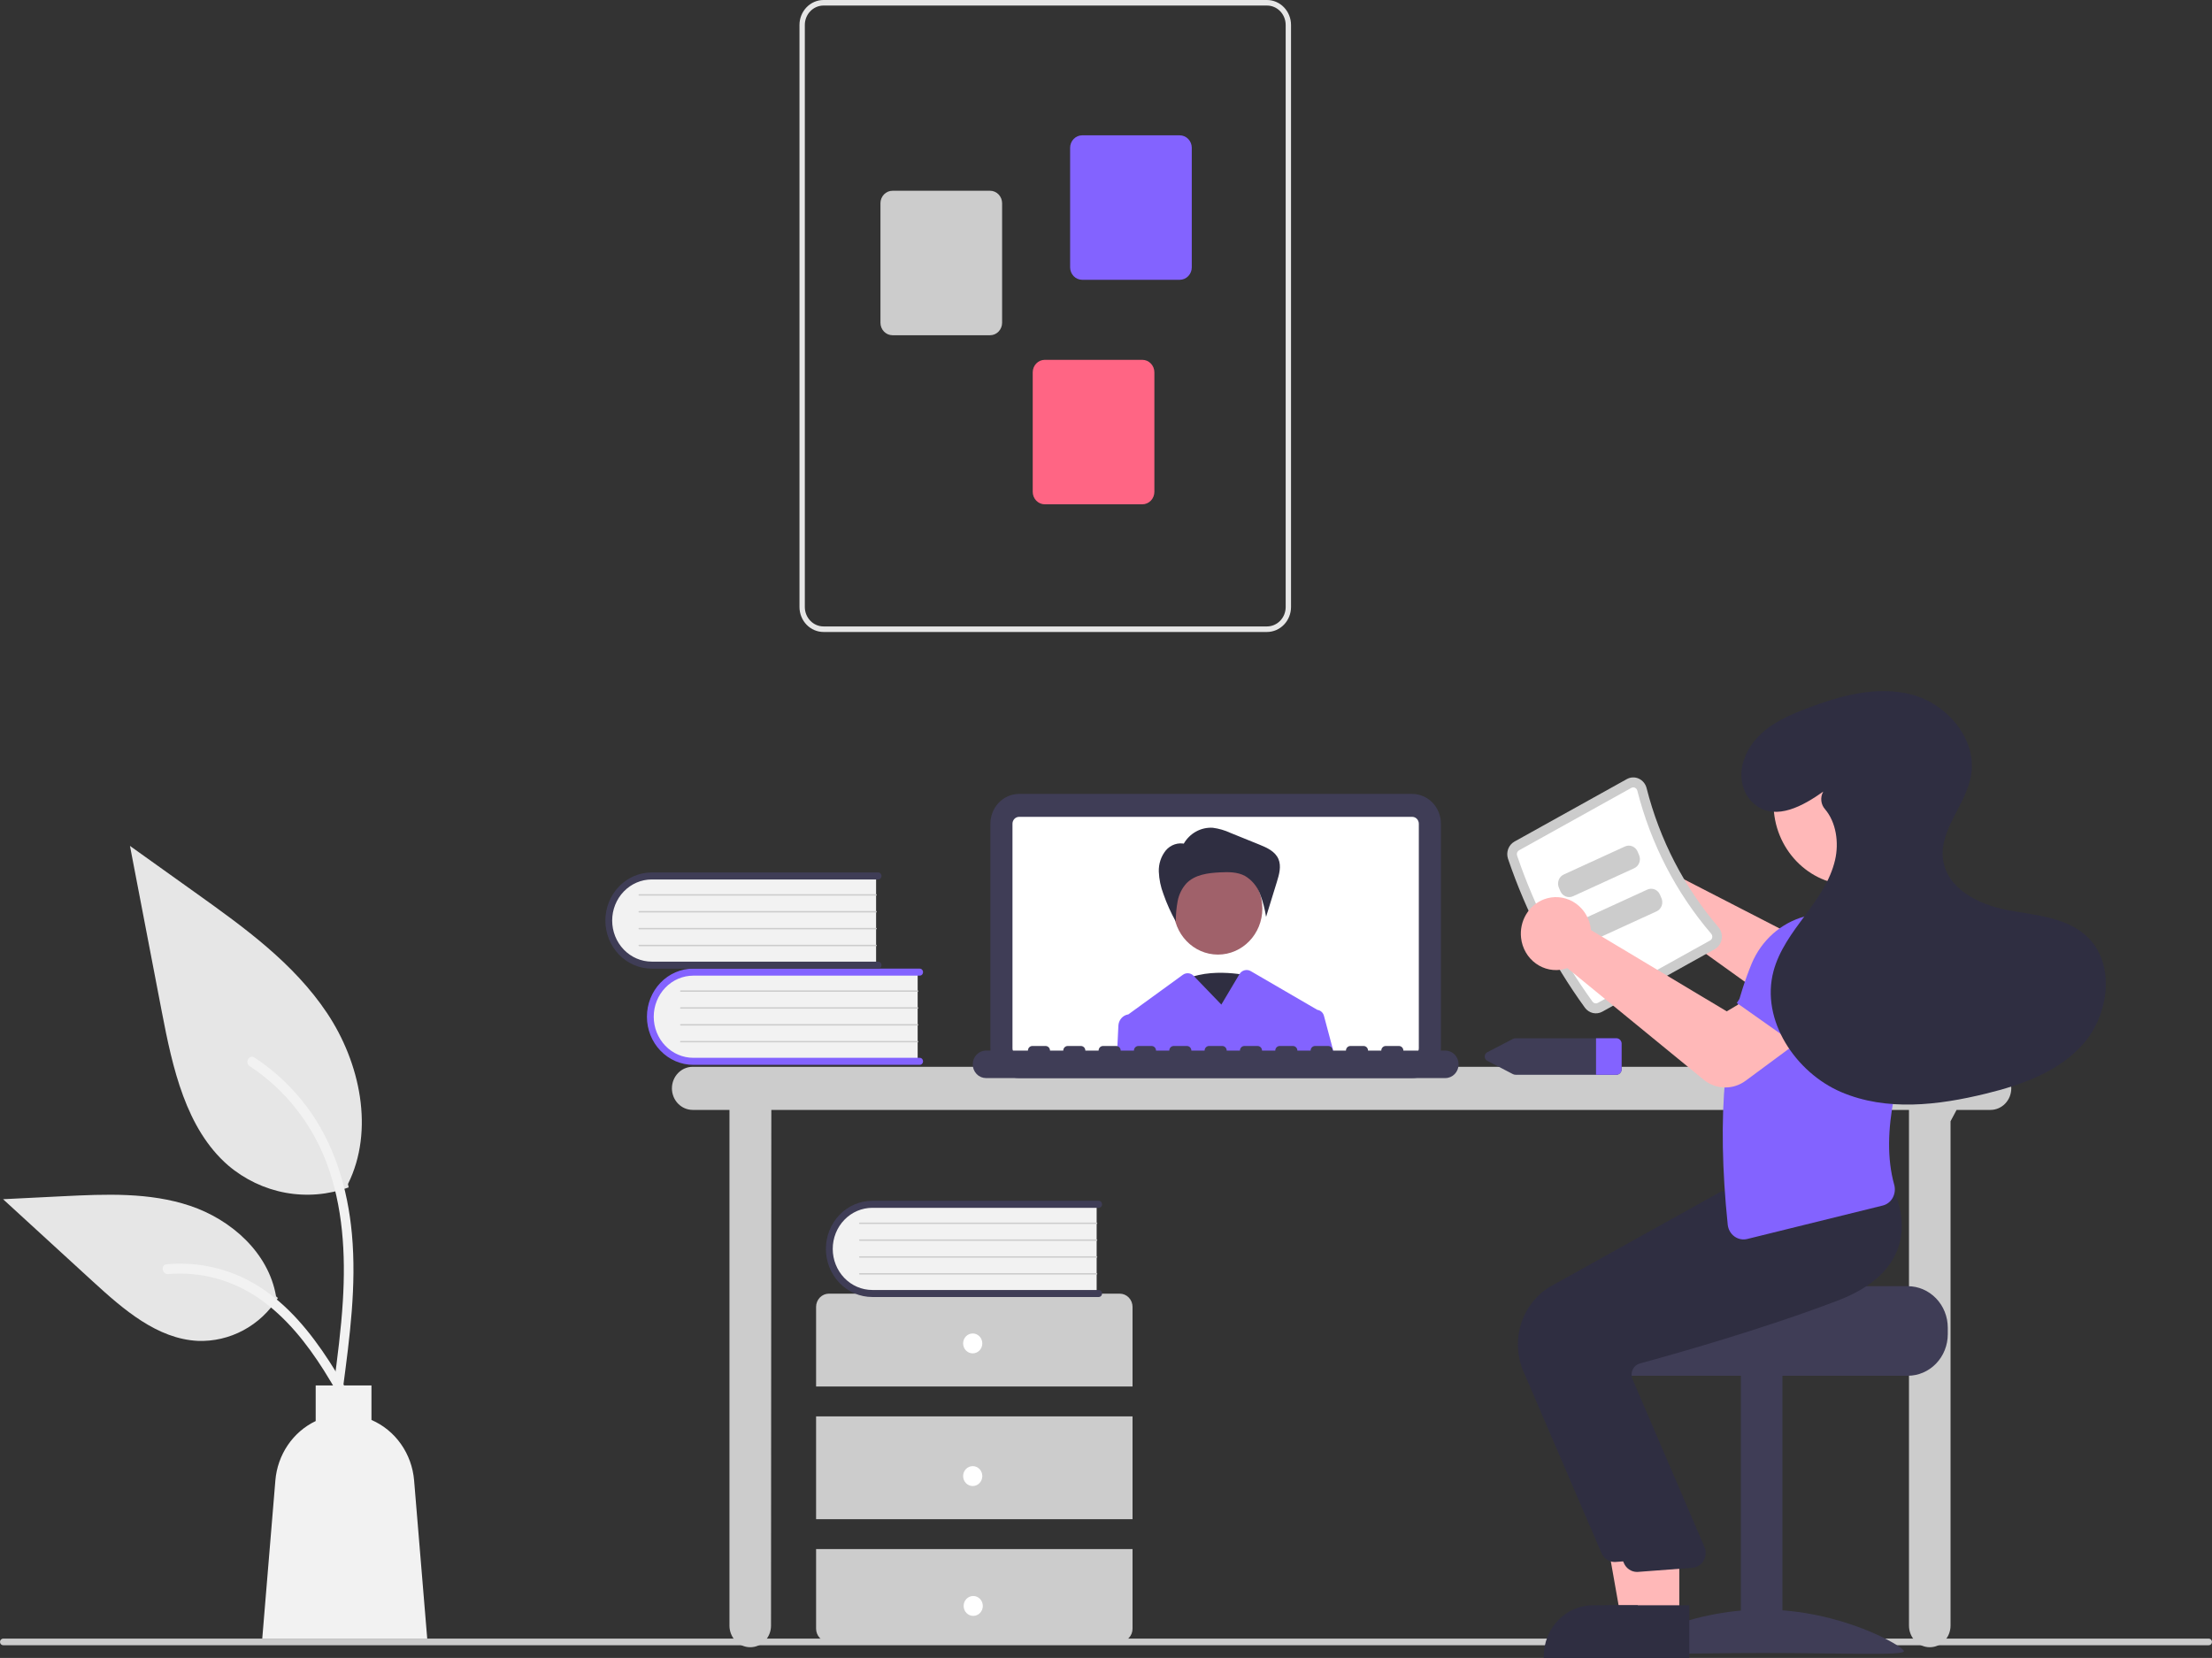 <svg width="591" height="443" viewBox="0 0 591 443" fill="none" xmlns="http://www.w3.org/2000/svg">
<rect x="0" y="0" width="591" height="443" fill="#333333" stroke="none"/>
<g clip-path="url(#clip0)">
<path d="M590.146 439.603H0.854C0.628 439.603 0.41 439.509 0.25 439.343C0.09 439.177 0 438.951 0 438.716C0 438.481 0.09 438.256 0.25 438.09C0.41 437.924 0.628 437.83 0.854 437.83H590.146C590.372 437.83 590.59 437.924 590.75 438.09C590.91 438.256 591 438.481 591 438.716C591 438.951 590.91 439.177 590.75 439.343C590.59 439.509 590.372 439.603 590.146 439.603Z" fill="#CCCCCC"/>
<path d="M531.818 285.045H185.076C183.603 285.045 182.191 285.651 181.15 286.732C180.109 287.812 179.524 289.277 179.524 290.805C179.524 292.333 180.109 293.798 181.15 294.878C182.191 295.958 183.603 296.565 185.076 296.565H194.897V434.372C194.897 435.9 195.482 437.365 196.523 438.446C197.564 439.526 198.976 440.133 200.448 440.133C201.921 440.133 203.333 439.526 204.374 438.446C205.415 437.365 206 435.9 206 434.372L206.084 296.565H510.04V434.372C510.04 435.9 510.625 437.365 511.666 438.446C512.707 439.526 514.119 440.133 515.591 440.133C517.064 440.133 518.476 439.526 519.517 438.446C520.558 437.365 521.143 435.9 521.143 434.372V299.603L522.758 296.565H531.818C533.291 296.565 534.703 295.958 535.744 294.878C536.785 293.798 537.37 292.333 537.37 290.805C537.37 289.277 536.785 287.812 535.744 286.732C534.703 285.651 533.291 285.045 531.818 285.045Z" fill="#CCCCCC"/>
<path d="M377.313 288.059H272.28C270.247 288.057 268.297 287.217 266.859 285.725C265.421 284.233 264.612 282.21 264.61 280.099V220.094C264.612 217.984 265.421 215.961 266.859 214.468C268.297 212.976 270.247 212.137 272.28 212.134H377.313C379.346 212.137 381.296 212.976 382.734 214.468C384.172 215.961 384.981 217.984 384.983 220.094V280.099C384.981 282.21 384.172 284.233 382.734 285.725C381.296 287.217 379.346 288.057 377.313 288.059Z" fill="#3F3D56"/>
<path d="M377.312 218.261H272.281C271.812 218.262 271.363 218.455 271.032 218.799C270.701 219.143 270.514 219.609 270.513 220.095V280.101C270.514 280.587 270.701 281.053 271.032 281.397C271.363 281.741 271.812 281.934 272.281 281.935H377.312C377.781 281.934 378.23 281.741 378.561 281.397C378.892 281.053 379.079 280.587 379.08 280.101V220.095C379.079 219.609 378.892 219.143 378.561 218.799C378.23 218.455 377.781 218.262 377.312 218.261Z" fill="white"/>
<path d="M333.754 260.744C333.754 260.744 321.181 257.738 314.266 263.25C307.35 268.761 323.067 281.288 323.067 281.288L333.754 260.744Z" fill="#2F2E41"/>
<path d="M325.412 255.064C331.963 255.064 337.273 249.554 337.273 242.757C337.273 235.96 331.963 230.45 325.412 230.45C318.862 230.45 313.552 235.96 313.552 242.757C313.552 249.554 318.862 255.064 325.412 255.064Z" fill="#A0616A"/>
<path d="M316.241 225.481C317.032 224.088 318.178 222.949 319.554 222.189C320.929 221.43 322.48 221.08 324.036 221.177C325.662 221.389 327.25 221.85 328.746 222.546L336.499 225.684C338.506 226.496 340.703 227.491 341.573 229.535C342.381 231.432 341.779 233.622 341.168 235.597L338.267 244.985C337.946 242.861 337.395 240.78 336.624 238.784C335.84 236.774 334.424 235.099 332.606 234.03C330.592 232.958 328.218 232.981 325.957 233.093C322.755 233.253 319.274 233.676 316.999 236.02C315.791 237.35 314.973 239.01 314.638 240.805C314.309 242.59 314.143 244.403 314.143 246.221C312.83 243.879 311.724 241.418 310.838 238.869C310.11 236.971 309.695 234.959 309.61 232.918C309.534 230.86 310.193 228.845 311.459 227.258C312.102 226.483 312.941 225.91 313.881 225.602C314.821 225.295 315.825 225.267 316.78 225.52L316.241 225.481Z" fill="#2F2E41"/>
<path d="M353.731 271.416C353.62 271 353.393 270.628 353.078 270.346C352.764 270.064 352.376 269.884 351.964 269.83C351.936 269.81 351.908 269.792 351.878 269.776L334.173 259.48C333.667 259.186 333.072 259.106 332.511 259.256C331.949 259.406 331.465 259.774 331.159 260.285L326.317 268.421L319.023 260.852L318.907 260.732C318.533 260.344 318.039 260.104 317.512 260.057C316.984 260.009 316.457 260.155 316.024 260.47L301.472 271.044C301.447 271.044 301.421 271.053 301.396 271.053C300.699 271.173 300.063 271.536 299.593 272.083C299.122 272.629 298.845 273.325 298.808 274.057L298.432 281.935H356.541L353.731 271.416Z" fill="#8363FF"/>
<path d="M386.164 280.712H374.952C374.952 280.387 374.828 280.075 374.607 279.846C374.385 279.616 374.085 279.487 373.772 279.487H370.232C369.919 279.487 369.619 279.616 369.397 279.846C369.176 280.075 369.052 280.387 369.052 280.712H365.511C365.511 280.387 365.387 280.075 365.166 279.846C364.944 279.616 364.644 279.487 364.331 279.487H360.791C360.478 279.487 360.177 279.616 359.956 279.846C359.735 280.075 359.61 280.387 359.61 280.712H356.07C356.07 280.387 355.946 280.075 355.724 279.846C355.503 279.616 355.203 279.487 354.89 279.487H351.35C351.037 279.487 350.736 279.616 350.515 279.846C350.294 280.075 350.169 280.387 350.169 280.712H346.629C346.629 280.387 346.505 280.075 346.283 279.846C346.062 279.616 345.762 279.487 345.449 279.487H341.908C341.595 279.487 341.295 279.616 341.074 279.846C340.853 280.075 340.728 280.387 340.728 280.712H337.188C337.188 280.387 337.064 280.075 336.842 279.846C336.621 279.616 336.321 279.487 336.008 279.487H332.467C332.154 279.487 331.854 279.616 331.633 279.846C331.412 280.075 331.287 280.387 331.287 280.712H327.747C327.747 280.387 327.622 280.075 327.401 279.846C327.18 279.616 326.88 279.487 326.567 279.487H323.026C322.713 279.487 322.413 279.616 322.192 279.846C321.97 280.075 321.846 280.387 321.846 280.712H318.306C318.306 280.387 318.181 280.075 317.96 279.846C317.739 279.616 317.439 279.487 317.126 279.487H313.585C313.272 279.487 312.972 279.616 312.751 279.846C312.529 280.075 312.405 280.387 312.405 280.712H308.865C308.865 280.387 308.74 280.075 308.519 279.846C308.298 279.616 307.997 279.487 307.685 279.487H304.144C303.831 279.487 303.531 279.616 303.31 279.846C303.088 280.075 302.964 280.387 302.964 280.712H299.424C299.424 280.387 299.299 280.075 299.078 279.846C298.857 279.616 298.556 279.487 298.243 279.487H294.703C294.39 279.487 294.09 279.616 293.869 279.846C293.647 280.075 293.523 280.387 293.523 280.712H289.982C289.982 280.387 289.858 280.075 289.637 279.846C289.415 279.616 289.115 279.487 288.802 279.487H285.262C284.949 279.487 284.649 279.616 284.427 279.846C284.206 280.075 284.082 280.387 284.082 280.712H280.541C280.541 280.387 280.417 280.075 280.196 279.846C279.974 279.616 279.674 279.487 279.361 279.487H275.821C275.508 279.487 275.208 279.616 274.986 279.846C274.765 280.075 274.641 280.387 274.641 280.712H263.429C262.491 280.713 261.592 281.101 260.93 281.79C260.267 282.478 259.894 283.412 259.894 284.385C259.894 285.359 260.267 286.292 260.93 286.981C261.592 287.67 262.491 288.058 263.429 288.059H386.164C387.103 288.059 388.003 287.672 388.667 286.983C389.331 286.294 389.704 285.36 389.704 284.385C389.704 283.411 389.331 282.477 388.667 281.788C388.003 281.099 387.103 280.712 386.164 280.712Z" fill="#3F3D56"/>
<path d="M245.179 259.377V283.771H186.282C184.704 283.828 183.131 283.554 181.657 282.967C180.183 282.38 178.838 281.491 177.702 280.352C176.567 279.214 175.663 277.85 175.046 276.342C174.43 274.834 174.112 273.212 174.112 271.574C174.112 269.935 174.43 268.314 175.046 266.806C175.663 265.297 176.567 263.934 177.702 262.795C178.838 261.657 180.183 260.768 181.657 260.181C183.131 259.593 184.704 259.32 186.282 259.377H245.179Z" fill="#F2F2F2"/>
<path d="M246.626 283.583C246.625 283.832 246.53 284.071 246.361 284.246C246.191 284.422 245.961 284.521 245.721 284.521H185.233C181.948 284.521 178.797 283.167 176.474 280.757C174.151 278.346 172.846 275.077 172.846 271.668C172.846 268.259 174.151 264.989 176.474 262.579C178.797 260.168 181.948 258.814 185.233 258.814H245.721C245.961 258.814 246.191 258.913 246.361 259.089C246.53 259.265 246.626 259.503 246.626 259.752C246.626 260.001 246.53 260.24 246.361 260.416C246.191 260.592 245.961 260.69 245.721 260.69H185.233C182.429 260.693 179.741 261.851 177.759 263.909C175.777 265.967 174.664 268.758 174.664 271.668C174.664 274.577 175.777 277.368 177.759 279.426C179.741 281.485 182.429 282.642 185.233 282.645H245.721C245.961 282.645 246.191 282.744 246.361 282.92C246.53 283.096 246.625 283.334 246.626 283.583Z" fill="#8363FF"/>
<path d="M245.179 265.005H181.887C181.864 265.006 181.84 265.001 181.818 264.991C181.796 264.982 181.776 264.968 181.759 264.951C181.742 264.934 181.728 264.913 181.719 264.89C181.71 264.867 181.705 264.843 181.705 264.818C181.705 264.793 181.71 264.769 181.719 264.746C181.728 264.723 181.742 264.703 181.759 264.685C181.776 264.668 181.796 264.654 181.818 264.645C181.84 264.635 181.864 264.631 181.887 264.631H245.179C245.227 264.631 245.272 264.651 245.306 264.686C245.34 264.721 245.358 264.769 245.358 264.818C245.358 264.868 245.34 264.915 245.306 264.95C245.272 264.985 245.227 265.005 245.179 265.005Z" fill="#CCCCCC"/>
<path d="M245.179 269.509H181.887C181.864 269.509 181.84 269.504 181.818 269.495C181.796 269.486 181.776 269.472 181.759 269.455C181.742 269.437 181.728 269.416 181.719 269.394C181.71 269.371 181.705 269.346 181.705 269.322C181.705 269.297 181.71 269.273 181.719 269.25C181.728 269.227 181.742 269.206 181.759 269.189C181.776 269.171 181.796 269.158 181.818 269.148C181.84 269.139 181.864 269.134 181.887 269.134H245.179C245.227 269.135 245.272 269.155 245.306 269.19C245.34 269.225 245.358 269.272 245.358 269.322C245.358 269.371 245.34 269.419 245.306 269.454C245.272 269.489 245.227 269.509 245.179 269.509Z" fill="#CCCCCC"/>
<path d="M245.179 274.012H181.887C181.864 274.013 181.84 274.008 181.818 273.998C181.796 273.989 181.776 273.975 181.759 273.958C181.742 273.941 181.728 273.92 181.719 273.897C181.71 273.874 181.705 273.85 181.705 273.825C181.705 273.8 181.71 273.776 181.719 273.753C181.728 273.73 181.742 273.71 181.759 273.692C181.776 273.675 181.796 273.661 181.818 273.652C181.84 273.642 181.864 273.638 181.887 273.638H245.179C245.227 273.638 245.272 273.658 245.306 273.693C245.34 273.728 245.358 273.776 245.358 273.825C245.358 273.875 245.34 273.922 245.306 273.957C245.272 273.992 245.227 274.012 245.179 274.012Z" fill="#CCCCCC"/>
<path d="M245.179 278.516H181.887C181.864 278.516 181.84 278.511 181.818 278.502C181.796 278.493 181.776 278.479 181.759 278.461C181.742 278.444 181.728 278.423 181.719 278.401C181.71 278.378 181.705 278.353 181.705 278.329C181.705 278.304 181.71 278.279 181.719 278.257C181.728 278.234 181.742 278.213 181.759 278.196C181.776 278.178 181.796 278.165 181.818 278.155C181.84 278.146 181.864 278.141 181.887 278.141H245.179C245.227 278.142 245.272 278.162 245.306 278.197C245.34 278.232 245.358 278.279 245.358 278.329C245.358 278.378 245.34 278.425 245.306 278.461C245.272 278.496 245.227 278.515 245.179 278.516Z" fill="#CCCCCC"/>
<path d="M234.076 233.677V258.07H175.179C173.601 258.127 172.028 257.854 170.554 257.267C169.08 256.679 167.735 255.79 166.6 254.652C165.464 253.514 164.561 252.15 163.944 250.642C163.327 249.134 163.009 247.512 163.009 245.874C163.009 244.235 163.327 242.613 163.944 241.105C164.561 239.597 165.464 238.233 166.6 237.095C167.735 235.957 169.08 235.068 170.554 234.48C172.028 233.893 173.601 233.62 175.179 233.677H234.076Z" fill="#F2F2F2"/>
<path d="M235.523 257.883C235.523 258.132 235.428 258.37 235.258 258.546C235.088 258.722 234.858 258.821 234.619 258.821H174.13C172.504 258.821 170.893 258.488 169.39 257.843C167.887 257.197 166.522 256.25 165.371 255.056C164.221 253.863 163.309 252.446 162.686 250.886C162.064 249.327 161.743 247.655 161.743 245.967C161.743 244.279 162.064 242.608 162.686 241.048C163.309 239.489 164.221 238.072 165.371 236.878C166.522 235.685 167.887 234.738 169.39 234.092C170.893 233.446 172.504 233.114 174.13 233.114H234.619C234.858 233.114 235.088 233.213 235.258 233.388C235.428 233.564 235.523 233.803 235.523 234.052C235.523 234.301 235.428 234.539 235.258 234.715C235.088 234.891 234.858 234.99 234.619 234.99H174.13C171.326 234.993 168.638 236.15 166.656 238.209C164.674 240.267 163.561 243.058 163.561 245.967C163.561 248.877 164.674 251.668 166.656 253.726C168.638 255.784 171.326 256.942 174.13 256.945H234.619C234.858 256.945 235.088 257.044 235.258 257.219C235.427 257.395 235.523 257.634 235.523 257.883Z" fill="#3F3D56"/>
<path d="M234.076 239.305H170.785C170.761 239.305 170.737 239.301 170.715 239.291C170.693 239.282 170.673 239.268 170.656 239.251C170.639 239.233 170.626 239.213 170.617 239.19C170.607 239.167 170.603 239.143 170.603 239.118C170.603 239.093 170.607 239.069 170.617 239.046C170.626 239.023 170.639 239.002 170.656 238.985C170.673 238.968 170.693 238.954 170.715 238.945C170.737 238.935 170.761 238.93 170.785 238.931H234.076C234.124 238.931 234.17 238.951 234.203 238.986C234.237 239.021 234.256 239.068 234.256 239.118C234.256 239.167 234.237 239.215 234.203 239.25C234.17 239.285 234.124 239.305 234.076 239.305Z" fill="#CCCCCC"/>
<path d="M234.076 243.809H170.785C170.761 243.809 170.737 243.804 170.715 243.795C170.693 243.785 170.673 243.772 170.656 243.754C170.639 243.737 170.626 243.716 170.617 243.693C170.607 243.67 170.603 243.646 170.603 243.621C170.603 243.597 170.607 243.572 170.617 243.549C170.626 243.527 170.639 243.506 170.656 243.488C170.673 243.471 170.693 243.457 170.715 243.448C170.737 243.439 170.761 243.434 170.785 243.434H234.076C234.124 243.434 234.17 243.454 234.203 243.489C234.237 243.524 234.256 243.572 234.256 243.621C234.256 243.671 234.237 243.718 234.203 243.753C234.17 243.788 234.124 243.808 234.076 243.809Z" fill="#CCCCCC"/>
<path d="M234.076 248.312H170.785C170.761 248.312 170.737 248.308 170.715 248.298C170.693 248.289 170.673 248.275 170.656 248.258C170.639 248.24 170.626 248.22 170.617 248.197C170.607 248.174 170.603 248.15 170.603 248.125C170.603 248.1 170.607 248.076 170.617 248.053C170.626 248.03 170.639 248.009 170.656 247.992C170.673 247.975 170.693 247.961 170.715 247.951C170.737 247.942 170.761 247.937 170.785 247.938H234.076C234.124 247.938 234.17 247.958 234.203 247.993C234.237 248.028 234.256 248.075 234.256 248.125C234.256 248.174 234.237 248.222 234.203 248.257C234.17 248.292 234.124 248.312 234.076 248.312Z" fill="#CCCCCC"/>
<path d="M234.076 252.815H170.785C170.761 252.816 170.737 252.811 170.715 252.802C170.693 252.792 170.673 252.778 170.656 252.761C170.639 252.744 170.626 252.723 170.617 252.7C170.607 252.677 170.603 252.653 170.603 252.628C170.603 252.604 170.607 252.579 170.617 252.556C170.626 252.534 170.639 252.513 170.656 252.495C170.673 252.478 170.693 252.464 170.715 252.455C170.737 252.446 170.761 252.441 170.785 252.441H234.076C234.124 252.441 234.17 252.461 234.203 252.496C234.237 252.531 234.256 252.579 234.256 252.628C234.256 252.678 234.237 252.725 234.203 252.76C234.17 252.795 234.124 252.815 234.076 252.815Z" fill="#CCCCCC"/>
<path d="M302.591 370.478V349.208C302.591 348.268 302.231 347.366 301.591 346.702C300.95 346.037 300.081 345.663 299.175 345.663H221.457C220.551 345.663 219.682 346.037 219.041 346.702C218.401 347.366 218.041 348.268 218.041 349.208V370.478H302.591Z" fill="#CCCCCC"/>
<path d="M302.591 378.454H218.041V405.926H302.591V378.454Z" fill="#CCCCCC"/>
<path d="M218.041 413.902V435.171C218.041 436.112 218.401 437.013 219.041 437.678C219.682 438.343 220.551 438.716 221.457 438.716H299.175C300.081 438.716 300.95 438.343 301.591 437.678C302.231 437.013 302.591 436.112 302.591 435.171V413.902H218.041Z" fill="#CCCCCC"/>
<path d="M259.889 361.615C261.304 361.615 262.451 360.425 262.451 358.957C262.451 357.488 261.304 356.298 259.889 356.298C258.474 356.298 257.327 357.488 257.327 358.957C257.327 360.425 258.474 361.615 259.889 361.615Z" fill="white"/>
<path d="M259.889 397.064C261.304 397.064 262.451 395.874 262.451 394.405C262.451 392.937 261.304 391.747 259.889 391.747C258.474 391.747 257.327 392.937 257.327 394.405C257.327 395.874 258.474 397.064 259.889 397.064Z" fill="white"/>
<path d="M260.026 431.762C261.441 431.762 262.588 430.572 262.588 429.104C262.588 427.635 261.441 426.445 260.026 426.445C258.611 426.445 257.464 427.635 257.464 429.104C257.464 430.572 258.611 431.762 260.026 431.762Z" fill="white"/>
<path d="M293.005 321.412V345.806H234.108C232.53 345.863 230.958 345.59 229.484 345.002C228.01 344.415 226.665 343.526 225.529 342.388C224.393 341.249 223.49 339.886 222.873 338.377C222.256 336.869 221.938 335.248 221.938 333.609C221.938 331.971 222.256 330.349 222.873 328.841C223.49 327.333 224.393 325.969 225.529 324.831C226.665 323.692 228.01 322.803 229.484 322.216C230.958 321.629 232.53 321.355 234.108 321.412H293.005Z" fill="#F2F2F2"/>
<path d="M294.452 345.618C294.452 345.867 294.357 346.106 294.187 346.282C294.018 346.458 293.788 346.557 293.548 346.557H233.059C231.432 346.558 229.82 346.227 228.316 345.581C226.812 344.936 225.445 343.989 224.294 342.796C223.142 341.602 222.229 340.184 221.606 338.624C220.983 337.064 220.662 335.392 220.662 333.703C220.662 332.014 220.983 330.342 221.606 328.782C222.229 327.221 223.142 325.804 224.294 324.61C225.445 323.417 226.812 322.47 228.316 321.825C229.82 321.179 231.432 320.848 233.059 320.849H293.548C293.788 320.849 294.018 320.948 294.187 321.124C294.357 321.3 294.452 321.539 294.452 321.788C294.452 322.036 294.357 322.275 294.187 322.451C294.018 322.627 293.788 322.726 293.548 322.726H233.059C230.255 322.728 227.567 323.886 225.585 325.944C223.603 328.003 222.49 330.793 222.49 333.703C222.49 336.613 223.603 339.403 225.585 341.462C227.567 343.52 230.255 344.678 233.059 344.68H293.548C293.788 344.68 294.018 344.779 294.187 344.955C294.357 345.131 294.452 345.37 294.452 345.618Z" fill="#3F3D56"/>
<path d="M293.005 327.041H229.714C229.69 327.041 229.666 327.036 229.644 327.027C229.622 327.017 229.602 327.004 229.585 326.986C229.568 326.969 229.555 326.948 229.546 326.925C229.537 326.903 229.532 326.878 229.532 326.853C229.532 326.829 229.537 326.804 229.546 326.781C229.555 326.759 229.568 326.738 229.585 326.721C229.602 326.703 229.622 326.689 229.644 326.68C229.666 326.671 229.69 326.666 229.714 326.666H293.005C293.053 326.667 293.099 326.686 293.132 326.722C293.166 326.757 293.185 326.804 293.185 326.853C293.185 326.903 293.166 326.95 293.132 326.985C293.099 327.02 293.053 327.04 293.005 327.041Z" fill="#CCCCCC"/>
<path d="M293.005 331.544H229.714C229.69 331.544 229.666 331.54 229.644 331.53C229.622 331.521 229.602 331.507 229.585 331.49C229.568 331.472 229.555 331.452 229.546 331.429C229.537 331.406 229.532 331.382 229.532 331.357C229.532 331.332 229.537 331.308 229.546 331.285C229.555 331.262 229.568 331.241 229.585 331.224C229.602 331.207 229.622 331.193 229.644 331.184C229.666 331.174 229.69 331.17 229.714 331.17H293.005C293.053 331.17 293.099 331.19 293.132 331.225C293.166 331.26 293.185 331.308 293.185 331.357C293.185 331.406 293.166 331.454 293.132 331.489C293.099 331.524 293.053 331.544 293.005 331.544Z" fill="#CCCCCC"/>
<path d="M293.005 336.048H229.714C229.69 336.048 229.666 336.043 229.644 336.034C229.622 336.024 229.602 336.011 229.585 335.993C229.568 335.976 229.555 335.955 229.546 335.932C229.537 335.91 229.532 335.885 229.532 335.86C229.532 335.836 229.537 335.811 229.546 335.788C229.555 335.766 229.568 335.745 229.585 335.728C229.602 335.71 229.622 335.696 229.644 335.687C229.666 335.678 229.69 335.673 229.714 335.673H293.005C293.053 335.674 293.099 335.693 293.132 335.728C293.166 335.764 293.185 335.811 293.185 335.86C293.185 335.91 293.166 335.957 293.132 335.992C293.099 336.027 293.053 336.047 293.005 336.048Z" fill="#CCCCCC"/>
<path d="M293.005 340.551H229.714C229.69 340.551 229.666 340.547 229.644 340.537C229.622 340.528 229.602 340.514 229.585 340.497C229.568 340.479 229.555 340.459 229.546 340.436C229.537 340.413 229.532 340.389 229.532 340.364C229.532 340.339 229.537 340.315 229.546 340.292C229.555 340.269 229.568 340.248 229.585 340.231C229.602 340.214 229.622 340.2 229.644 340.191C229.666 340.181 229.69 340.176 229.714 340.177H293.005C293.053 340.177 293.099 340.197 293.132 340.232C293.166 340.267 293.185 340.314 293.185 340.364C293.185 340.413 293.166 340.461 293.132 340.496C293.099 340.531 293.053 340.551 293.005 340.551Z" fill="#CCCCCC"/>
<path d="M213.606 162.197V6.666C213.608 4.898 214.285 3.204 215.489 1.955C216.694 0.705 218.326 0.002 220.029 0H338.51C340.213 0.002 341.846 0.705 343.05 1.955C344.254 3.204 344.932 4.898 344.934 6.666V162.197C344.932 163.964 344.254 165.658 343.05 166.908C341.846 168.158 340.213 168.861 338.51 168.863H220.029C218.326 168.861 216.694 168.158 215.489 166.908C214.285 165.658 213.608 163.964 213.606 162.197ZM220.029 1.481C218.705 1.483 217.435 2.03 216.498 3.001C215.562 3.973 215.035 5.291 215.033 6.666V162.197C215.035 163.571 215.562 164.889 216.498 165.861C217.435 166.833 218.705 167.38 220.029 167.381H338.51C339.835 167.38 341.105 166.833 342.041 165.861C342.978 164.889 343.505 163.571 343.506 162.197V6.666C343.505 5.291 342.978 3.973 342.041 3.001C341.105 2.03 339.835 1.483 338.51 1.481H220.029Z" fill="#E6E6E6"/>
<path d="M285.914 71.427V39.492C285.915 38.608 286.253 37.761 286.855 37.136C287.458 36.511 288.274 36.16 289.126 36.159H315.206C316.057 36.16 316.874 36.511 317.476 37.136C318.078 37.761 318.416 38.608 318.417 39.492V71.427C318.416 72.311 318.078 73.158 317.476 73.783C316.874 74.407 316.057 74.759 315.206 74.76H289.126C288.274 74.759 287.458 74.407 286.855 73.783C286.253 73.158 285.915 72.311 285.914 71.427Z" fill="#8363FF"/>
<path d="M235.238 86.24V54.304C235.239 53.421 235.578 52.574 236.18 51.949C236.782 51.324 237.599 50.972 238.45 50.971H264.53C265.382 50.972 266.198 51.324 266.8 51.949C267.402 52.574 267.741 53.421 267.742 54.304V86.24C267.741 87.123 267.402 87.971 266.8 88.595C266.198 89.22 265.382 89.572 264.53 89.573H238.45C237.599 89.572 236.782 89.22 236.18 88.595C235.578 87.971 235.239 87.123 235.238 86.24Z" fill="#CCCCCC"/>
<path d="M275.921 131.418V99.482C275.922 98.599 276.261 97.752 276.863 97.127C277.465 96.502 278.282 96.15 279.133 96.15H305.213C306.065 96.15 306.881 96.502 307.483 97.127C308.085 97.752 308.424 98.599 308.425 99.482V131.418C308.424 132.301 308.085 133.149 307.483 133.773C306.881 134.398 306.065 134.75 305.213 134.751H279.133C278.282 134.75 277.465 134.398 276.863 133.773C276.261 133.149 275.922 132.301 275.921 131.418Z" fill="#FF6584"/>
<path d="M431.774 277.425H404.94C404.685 277.424 404.434 277.485 404.206 277.602L397.433 281.12C397.21 281.218 397.02 281.383 396.886 281.592C396.753 281.802 396.682 282.048 396.682 282.299C396.682 282.55 396.753 282.796 396.886 283.005C397.02 283.215 397.21 283.379 397.433 283.477L404.206 286.996C404.434 287.113 404.685 287.173 404.94 287.173H431.774C432.144 287.195 432.507 287.065 432.785 286.812C433.064 286.558 433.234 286.2 433.26 285.817V278.781C433.234 278.397 433.064 278.04 432.785 277.786C432.507 277.532 432.144 277.402 431.774 277.425Z" fill="#3F3D56"/>
<path d="M433.26 278.781V285.817C433.234 286.2 433.064 286.558 432.785 286.812C432.507 287.065 432.144 287.195 431.774 287.173H426.428V277.425H431.774C432.144 277.402 432.507 277.532 432.785 277.786C433.064 278.04 433.234 278.397 433.26 278.781Z" fill="#8363FF"/>
<path d="M431.572 224.783C432.788 224.239 434.1 223.967 435.424 223.986C436.748 224.005 438.053 224.313 439.253 224.892C440.454 225.471 441.523 226.306 442.391 227.343C443.259 228.38 443.906 229.596 444.289 230.911C444.409 231.328 444.5 231.753 444.563 232.183L482.088 251.492L490.772 245.52L501.577 258.428L488.318 269.603C486.723 270.936 484.757 271.701 482.71 271.783C480.664 271.864 478.646 271.26 476.958 270.058L438.885 242.737C438.602 242.862 438.312 242.971 438.018 243.065C436.751 243.463 435.417 243.578 434.104 243.404C432.791 243.229 431.528 242.769 430.398 242.052C429.268 241.336 428.297 240.38 427.548 239.247C426.799 238.114 426.29 236.83 426.053 235.478C425.982 235.086 425.936 234.69 425.914 234.291C425.808 232.296 426.294 230.316 427.305 228.616C428.317 226.916 429.806 225.578 431.572 224.783Z" fill="#FFB8B8"/>
<path d="M509.73 343.668H468.727C468.727 344.891 426.469 345.884 426.469 345.884C425.806 346.402 425.201 346.997 424.667 347.656C423.062 349.643 422.185 352.154 422.19 354.746V356.518C422.191 359.456 423.316 362.273 425.318 364.35C427.32 366.427 430.035 367.595 432.866 367.596H509.73C512.561 367.593 515.274 366.426 517.276 364.349C519.278 362.272 520.403 359.455 520.406 356.518V354.746C520.402 351.809 519.276 348.994 517.274 346.917C515.273 344.841 512.56 343.672 509.73 343.668Z" fill="#3F3D56"/>
<path d="M465.129 441.598H476.231V367.156H465.129V441.598Z" fill="#3F3D56"/>
<path d="M433.529 441.194C433.529 442.438 450.353 441.675 471.107 441.675C491.861 441.675 508.685 442.438 508.685 441.194C508.685 439.949 491.861 430.077 471.107 430.077C450.353 430.077 433.529 439.949 433.529 441.194Z" fill="#3F3D56"/>
<path d="M443.552 432.468L433.082 432.468L428.1 404.288L443.553 404.289L443.552 432.468Z" fill="#FFB8B8"/>
<path d="M446.222 443L412.461 442.999V442.556C412.461 440.765 412.801 438.992 413.461 437.337C414.122 435.683 415.09 434.18 416.31 432.914C417.53 431.648 418.979 430.643 420.573 429.958C422.167 429.273 423.876 428.92 425.602 428.92H425.603L446.223 428.921L446.222 443Z" fill="#2F2E41"/>
<path d="M427.891 414.994L407.018 366.422C405.275 362.329 405.082 357.704 406.478 353.469C407.874 349.235 410.755 345.701 414.549 343.572L459.825 318.379L480.485 316.555L499.543 314.758L499.681 314.999C499.856 315.307 503.954 322.652 501.184 330.705C499.083 336.813 493.618 341.584 484.941 344.886C464.688 352.592 441.292 359.178 432.173 361.651C431.77 361.758 431.393 361.952 431.068 362.221C430.742 362.49 430.475 362.827 430.284 363.211C430.093 363.59 429.979 364.006 429.951 364.433C429.922 364.86 429.978 365.288 430.117 365.691L449.509 410.901C449.712 411.475 449.785 412.089 449.722 412.696C449.66 413.303 449.464 413.887 449.15 414.404C448.836 414.92 448.411 415.354 447.909 415.674C447.408 415.993 446.842 416.188 446.256 416.245L431.766 417.339C431.643 417.351 431.52 417.358 431.398 417.358C430.656 417.357 429.93 417.134 429.308 416.714C428.685 416.295 428.193 415.697 427.891 414.994Z" fill="#2F2E41"/>
<path d="M448.676 432.468L438.206 432.468L433.224 404.288L448.677 404.289L448.676 432.468Z" fill="#FFB8B8"/>
<path d="M451.346 443L417.585 442.999V442.556C417.585 440.765 417.925 438.992 418.586 437.337C419.246 435.683 420.214 434.18 421.434 432.914C422.654 431.648 424.103 430.643 425.697 429.958C427.292 429.273 429 428.92 430.726 428.92H430.727L451.347 428.921L451.346 443Z" fill="#2F2E41"/>
<path d="M433.87 417.653L412.996 369.081C411.253 364.987 411.061 360.362 412.456 356.128C413.852 351.893 416.734 348.36 420.527 346.231L465.803 321.037L486.464 319.214L505.521 317.416L505.659 317.658C505.835 317.966 509.932 325.31 507.162 333.363C505.061 339.472 499.597 344.243 490.92 347.544C470.666 355.25 447.27 361.836 438.151 364.31C437.748 364.417 437.372 364.611 437.046 364.88C436.721 365.149 436.454 365.486 436.263 365.869C436.071 366.248 435.958 366.665 435.929 367.091C435.9 367.518 435.957 367.947 436.095 368.35L455.487 413.56C455.69 414.133 455.763 414.747 455.701 415.355C455.638 415.962 455.442 416.546 455.128 417.062C454.814 417.579 454.389 418.013 453.888 418.332C453.386 418.651 452.82 418.847 452.234 418.903L437.744 419.998C437.621 420.01 437.498 420.016 437.377 420.016C436.634 420.016 435.908 419.793 435.286 419.373C434.664 418.954 434.172 418.356 433.87 417.653Z" fill="#2F2E41"/>
<path d="M423.466 269.272C414.694 257.166 407.76 243.737 402.904 229.453C402.623 228.599 402.643 227.668 402.961 226.828C403.278 225.987 403.873 225.291 404.639 224.863L434.655 208.174C435.141 207.902 435.68 207.749 436.231 207.725C436.782 207.702 437.332 207.81 437.837 208.04C438.351 208.272 438.808 208.623 439.173 209.066C439.537 209.509 439.799 210.032 439.939 210.596C443.432 224.36 449.999 237.078 459.109 247.72C459.483 248.153 459.758 248.67 459.912 249.23C460.066 249.79 460.094 250.379 459.995 250.952C459.9 251.516 459.682 252.05 459.358 252.514C459.034 252.977 458.613 253.358 458.125 253.627L428.11 270.316C427.342 270.74 426.454 270.869 425.603 270.678C424.753 270.487 423.995 269.989 423.466 269.272Z" fill="#CCCCCC"/>
<path d="M425.514 267.675C425.675 267.884 425.902 268.028 426.155 268.083C426.408 268.137 426.671 268.098 426.899 267.972L456.915 251.283C457.061 251.204 457.187 251.091 457.284 250.953C457.38 250.815 457.445 250.656 457.472 250.488C457.504 250.31 457.495 250.128 457.447 249.954C457.399 249.781 457.312 249.621 457.195 249.488C447.817 238.533 441.057 225.44 437.46 211.27C437.419 211.095 437.339 210.932 437.226 210.795C437.114 210.657 436.973 210.548 436.813 210.477C436.663 210.407 436.499 210.375 436.334 210.382C436.17 210.389 436.009 210.435 435.865 210.518L405.85 227.207C405.622 227.334 405.445 227.54 405.348 227.789C405.252 228.037 405.242 228.313 405.32 228.569C410.089 242.597 416.899 255.785 425.514 267.675Z" fill="white"/>
<path d="M523.182 264.821L499.675 274.09L493.936 257.547C493.174 255.351 493.184 252.945 493.966 250.756C494.748 248.567 496.25 246.735 498.208 245.584C500.188 244.419 502.504 244.028 504.738 244.481C506.972 244.933 508.976 246.2 510.389 248.051L523.182 264.821Z" fill="#8363FF"/>
<path d="M463.391 330.365C462.896 330.002 462.481 329.534 462.175 328.992C461.868 328.449 461.676 327.846 461.611 327.22C458.6 298.055 460.698 275.231 468.022 257.444C469.312 254.376 471.255 251.652 473.706 249.475C476.156 247.299 479.05 245.727 482.171 244.878L501.173 243.882L501.271 243.932C505.559 246.111 509.056 249.666 511.244 254.07C513.431 258.474 514.192 263.493 513.415 268.381C507.303 285.098 502.186 302.503 506.089 316.544C506.252 317.131 506.3 317.746 506.229 318.353C506.158 318.959 505.97 319.545 505.675 320.074C505.39 320.585 505.007 321.031 504.549 321.383C504.091 321.735 503.569 321.986 503.014 322.12L466.821 331.054C466.235 331.199 465.626 331.212 465.034 331.094C464.443 330.975 463.883 330.727 463.391 330.365Z" fill="#8363FF"/>
<path d="M494.831 236.518C506.416 236.518 515.807 226.773 515.807 214.751C515.807 202.73 506.416 192.985 494.831 192.985C483.246 192.985 473.855 202.73 473.855 214.751C473.855 226.773 483.246 236.518 494.831 236.518Z" fill="#FFB8B8"/>
<path d="M436.625 231.991L420.278 239.479C419.656 239.763 418.951 239.779 418.318 239.525C417.684 239.27 417.174 238.765 416.899 238.121L416.495 237.17C416.221 236.525 416.205 235.793 416.451 235.136C416.696 234.479 417.183 233.95 417.804 233.664L434.152 226.176C434.774 225.892 435.478 225.876 436.112 226.13C436.745 226.385 437.255 226.89 437.53 227.535L437.935 228.485C438.208 229.13 438.224 229.862 437.979 230.519C437.733 231.176 437.247 231.706 436.625 231.991Z" fill="#CCCCCC"/>
<path d="M442.604 243.512L426.256 251C425.634 251.284 424.929 251.3 424.296 251.046C423.663 250.791 423.152 250.286 422.877 249.641L422.473 248.691C422.199 248.046 422.184 247.314 422.429 246.657C422.674 246 423.161 245.47 423.782 245.185L440.13 237.697C440.752 237.413 441.457 237.396 442.09 237.651C442.723 237.906 443.234 238.411 443.509 239.055L443.913 240.006C444.187 240.651 444.202 241.383 443.957 242.04C443.712 242.697 443.225 243.226 442.604 243.512Z" fill="#CCCCCC"/>
<path d="M455.211 288.511L418.765 258.676C418.475 258.782 418.179 258.872 417.88 258.947C416.594 259.259 415.259 259.287 413.961 259.029C412.664 258.771 411.433 258.232 410.349 257.448C409.258 256.663 408.342 255.646 407.66 254.464C406.979 253.282 406.548 251.963 406.398 250.594C406.154 248.407 406.629 246.198 407.746 244.325C408.864 242.453 410.559 241.028 412.555 240.28C413.801 239.817 415.127 239.631 416.447 239.736C417.767 239.842 419.051 240.235 420.214 240.891C421.377 241.546 422.394 242.45 423.197 243.542C424 244.633 424.572 245.889 424.876 247.226C424.97 247.65 425.035 248.08 425.071 248.513L461.352 270.232L470.381 264.838L480.383 278.426L466.364 288.794C464.723 289.997 462.752 290.62 460.743 290.569C458.733 290.518 456.794 289.797 455.211 288.511Z" fill="#FFB8B8"/>
<path d="M484.83 282.657L464.035 267.983L473.808 253.621C475.106 251.713 477.011 250.344 479.188 249.753C481.365 249.163 483.673 249.39 485.704 250.395C487.758 251.411 489.395 253.156 490.318 255.315C491.241 257.473 491.39 259.903 490.738 262.166L484.83 282.657Z" fill="#8363FF"/>
<path d="M487.141 211.509C481.749 215.338 474.67 219.274 469.164 215.197C465.548 212.519 464.409 207.562 465.875 203.211C468.512 195.387 475.756 191.942 482.683 189.302C491.689 185.87 501.494 183.139 510.791 185.597C520.088 188.055 528.304 197.395 526.625 207.197C525.276 215.079 518.111 221.638 519.128 229.573C520.151 237.56 528.807 241.764 536.449 243.192C544.091 244.619 552.642 245.078 558.134 250.773C565.14 258.039 563.39 271.026 556.798 278.698C550.206 286.369 540.258 289.846 530.618 292.21C517.846 295.342 504.033 296.989 491.903 291.79C479.773 286.592 470.333 272.6 473.847 259.479C475.331 253.937 478.828 249.253 482.207 244.693C485.586 240.133 489.008 235.365 490.297 229.77C491.371 225.108 490.576 219.695 487.596 216.198C487.054 215.586 486.713 214.811 486.622 213.985C486.531 213.16 486.694 212.325 487.089 211.601L487.141 211.509Z" fill="#2F2E41"/>
<path d="M93.153 317.265C87.748 319.236 81.944 319.73 76.302 318.699C70.659 317.667 65.368 315.146 60.937 311.376C49.653 301.549 46.116 285.358 43.237 270.366C40.399 255.586 37.561 240.805 34.723 226.024L52.548 238.76C65.367 247.919 78.475 257.372 87.351 270.638C96.227 283.905 100.101 302.015 92.969 316.37" fill="#E6E6E6"/>
<path d="M91.629 370.951C93.433 357.314 95.288 343.502 94.023 329.719C92.899 317.479 89.3 305.523 81.973 295.72C78.084 290.527 73.352 286.077 67.989 282.571C66.591 281.655 65.304 283.955 66.696 284.867C75.975 290.952 83.152 299.938 87.192 310.528C91.654 322.306 92.371 335.144 91.602 347.655C91.137 355.221 90.151 362.737 89.158 370.244C89.08 370.583 89.129 370.941 89.295 371.245C89.461 371.548 89.732 371.775 90.053 371.879C90.381 371.971 90.73 371.925 91.025 371.751C91.32 371.577 91.537 371.289 91.629 370.951H91.629Z" fill="#F2F2F2"/>
<path d="M74.252 346.82C71.933 350.476 68.747 353.451 64.999 355.458C61.251 357.466 57.069 358.437 52.854 358.28C42.022 357.747 32.991 349.902 24.862 342.454L0.818 320.425L16.731 319.635C28.175 319.067 39.914 318.537 50.814 322.199C61.714 325.861 71.767 334.674 73.76 346.381" fill="#E6E6E6"/>
<path d="M96.728 378.79C88.044 362.846 77.972 345.126 59.974 339.462C54.97 337.893 49.723 337.33 44.515 337.806C42.874 337.952 43.283 340.578 44.922 340.431C53.651 339.679 62.363 342.071 69.592 347.204C76.548 352.117 81.964 358.948 86.549 366.191C89.356 370.628 91.872 375.254 94.387 379.872C95.191 381.349 97.541 380.283 96.728 378.79Z" fill="#F2F2F2"/>
<path d="M110.641 395.572C110.349 392.054 109.132 388.687 107.122 385.837C105.113 382.987 102.389 380.764 99.246 379.41V370.193H84.347V379.701C81.359 381.121 78.788 383.339 76.895 386.127C75.002 388.915 73.856 392.174 73.573 395.572L70.069 437.83H114.145L110.641 395.572Z" fill="#F2F2F2"/>
</g>
<defs>
<clipPath id="clip0">
<rect width="591" height="443" fill="white"/>
</clipPath>
</defs>
</svg>
